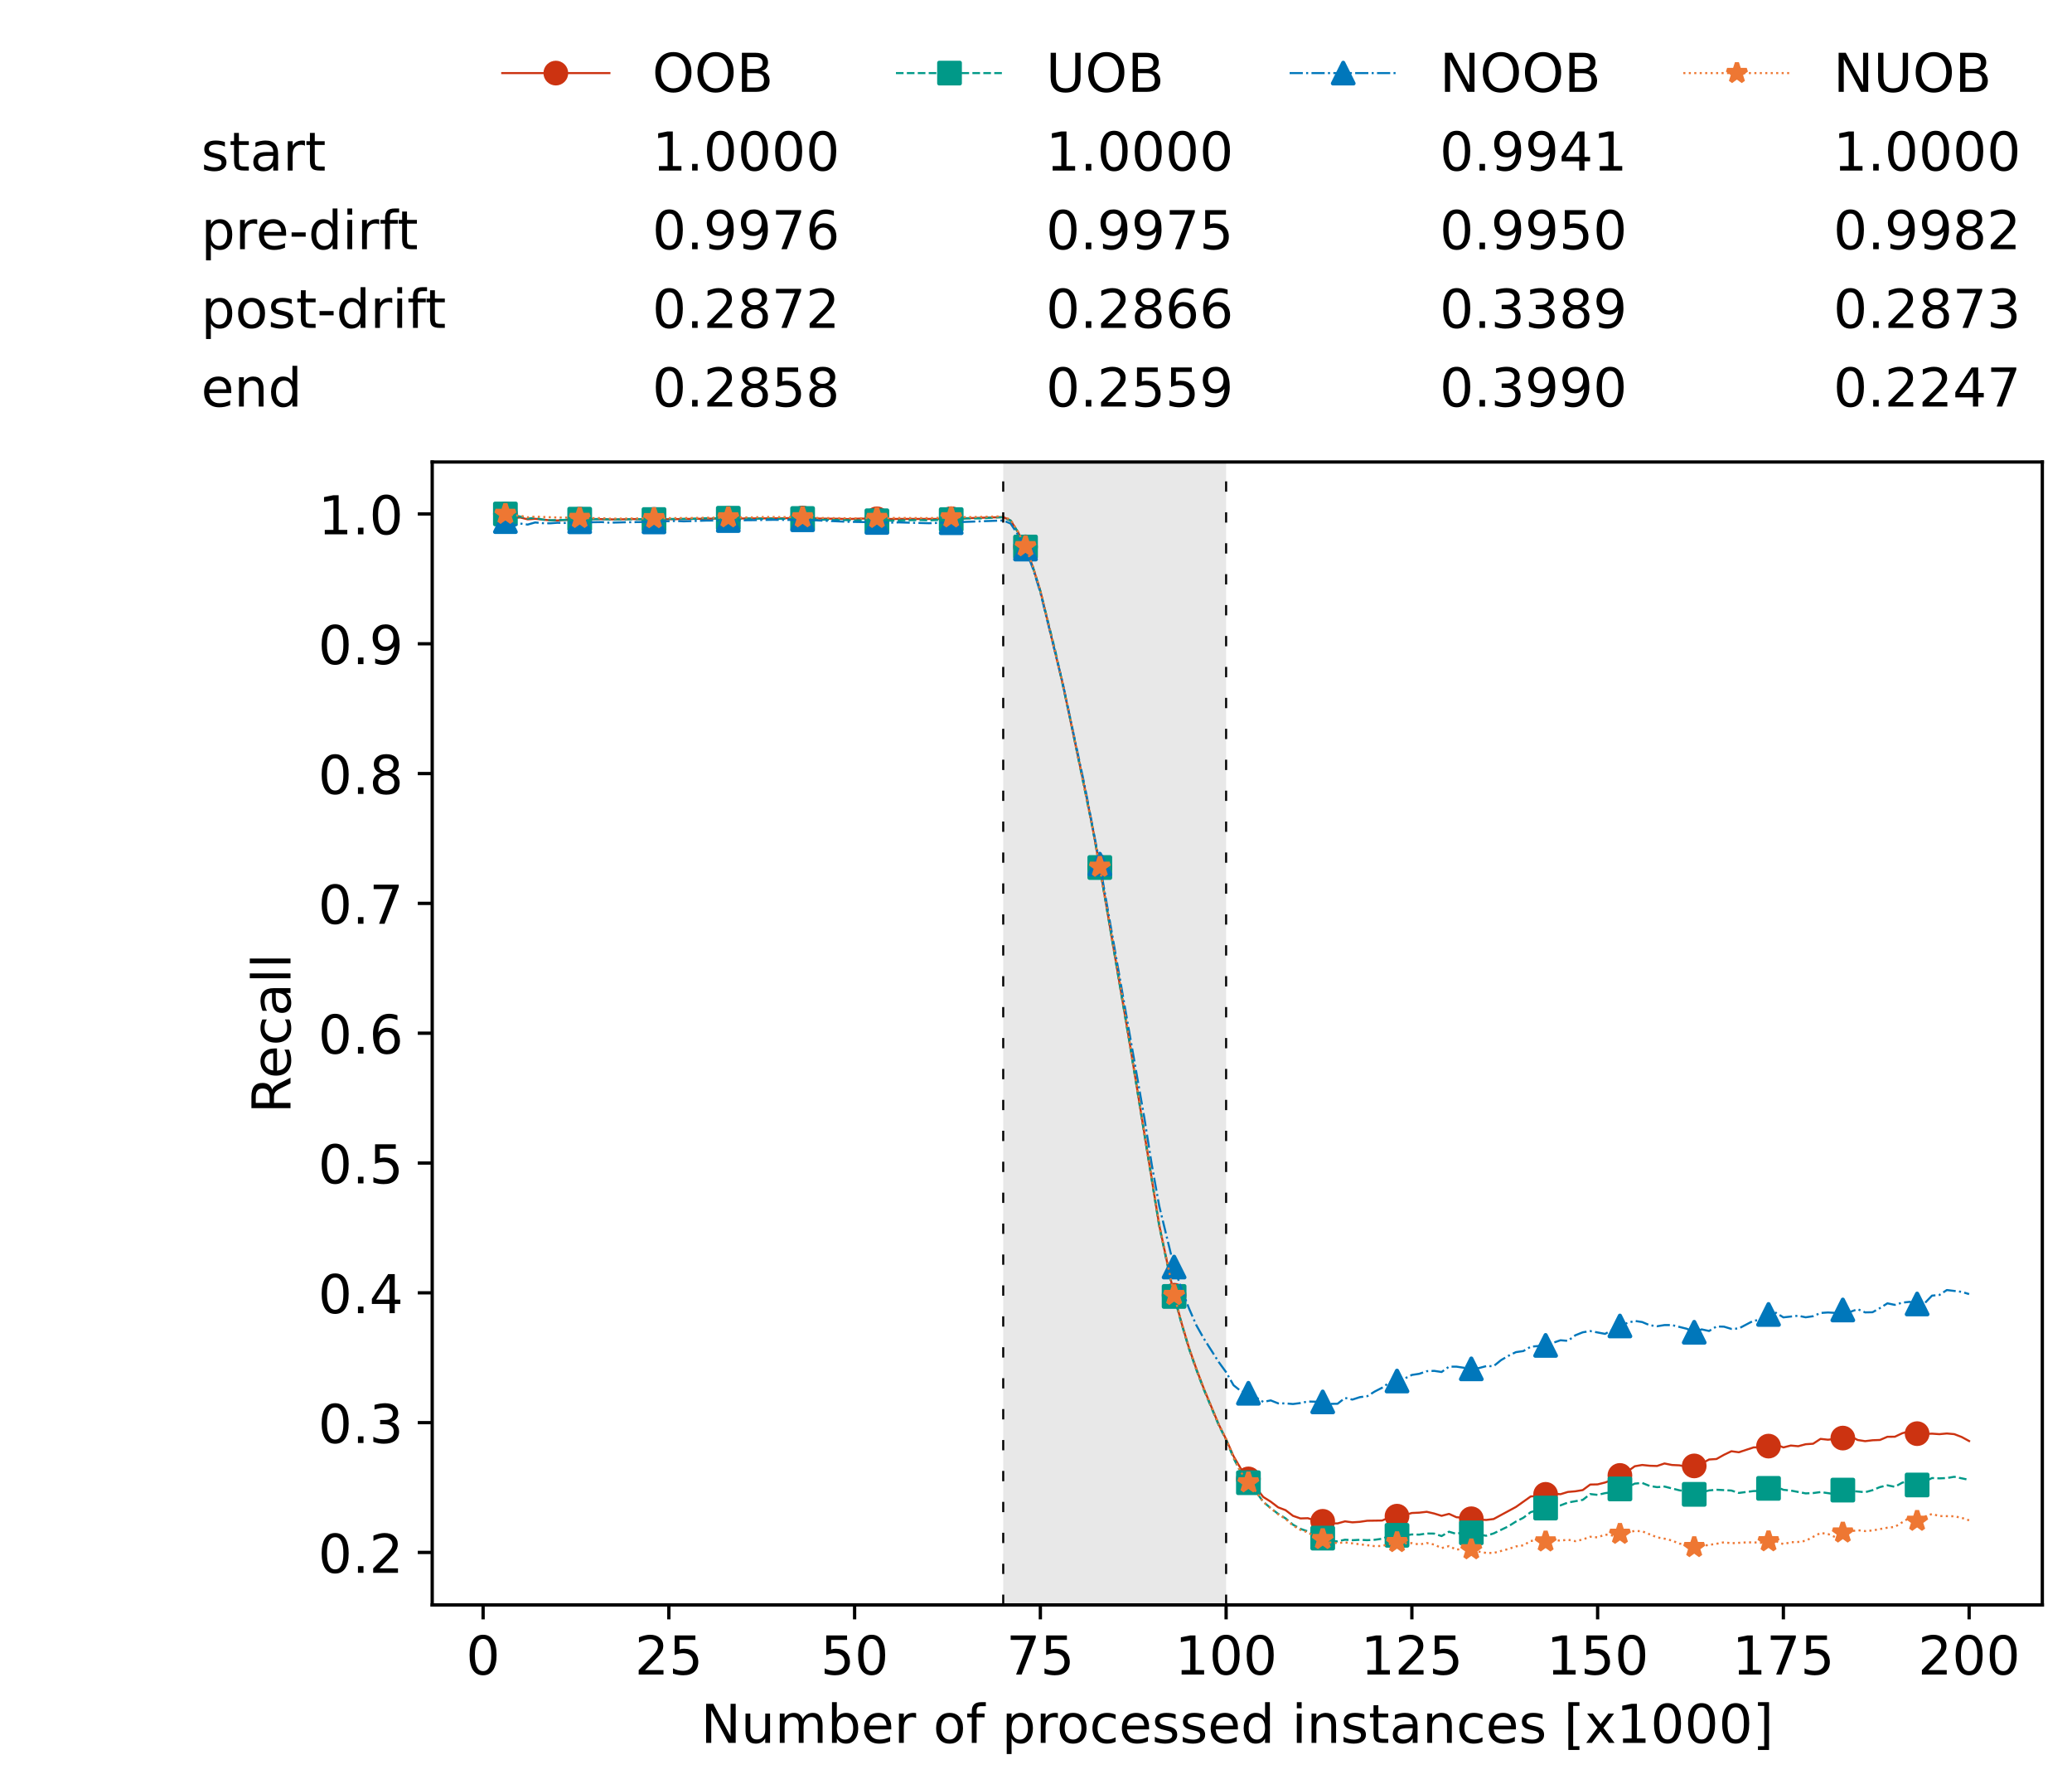 <?xml version="1.0" encoding="utf-8" standalone="no"?>
<!DOCTYPE svg PUBLIC "-//W3C//DTD SVG 1.1//EN"
  "http://www.w3.org/Graphics/SVG/1.1/DTD/svg11.dtd">
<!-- Created with matplotlib (https://matplotlib.org/) -->
<svg height="432.615pt" version="1.1" viewBox="0 0 502.65 432.615" width="502.65pt" xmlns="http://www.w3.org/2000/svg" xmlns:xlink="http://www.w3.org/1999/xlink">
 <defs>
  <style type="text/css">*{stroke-linecap:butt;stroke-linejoin:round;}</style>
 </defs>
 <g id="figure_1">
  <g id="patch_1">
   <path d="M 0 432.615 
L 502.65 432.615 
L 502.65 0 
L 0 0 
z
" style="fill:#ffffff;"/>
  </g>
  <g id="axes_1">
   <g id="patch_2">
    <path d="M 104.85 389.252 
L 495.45 389.252 
L 495.45 112.052 
L 104.85 112.052 
z
" style="fill:#ffffff;"/>
   </g>
   <g id="patch_3">
    <path clip-path="url(#pfc687d8d91)" d="M 297.446 389.252 
L 297.446 112.052 
L 243.372 112.052 
L 243.372 389.252 
z
" style="fill:#d3d3d3;opacity:0.5;"/>
   </g>
   <g id="matplotlib.axis_1">
    <g id="xtick_1">
     <g id="line2d_1">
      <defs>
       <path d="M 0 0 
L 0 3.5 
" id="m207a364859" style="stroke:#000000;stroke-width:0.8;"/>
      </defs>
      <g>
       <use style="stroke:#000000;stroke-width:0.8;" x="117.197" xlink:href="#m207a364859" y="389.252"/>
      </g>
     </g>
     <g id="text_1">
      <!-- 0 -->
      <g transform="translate(113.061 406.13)scale(0.13 -0.13)">
       <defs>
        <path d="M 31.781 66.406 
Q 24.172 66.406 20.328 58.906 
Q 16.5 51.422 16.5 36.375 
Q 16.5 21.391 20.328 13.891 
Q 24.172 6.391 31.781 6.391 
Q 39.453 6.391 43.281 13.891 
Q 47.125 21.391 47.125 36.375 
Q 47.125 51.422 43.281 58.906 
Q 39.453 66.406 31.781 66.406 
z
M 31.781 74.219 
Q 44.047 74.219 50.516 64.516 
Q 56.984 54.828 56.984 36.375 
Q 56.984 17.969 50.516 8.266 
Q 44.047 -1.422 31.781 -1.422 
Q 19.531 -1.422 13.062 8.266 
Q 6.594 17.969 6.594 36.375 
Q 6.594 54.828 13.062 64.516 
Q 19.531 74.219 31.781 74.219 
z
" id="DejaVuSans-48"/>
       </defs>
       <use xlink:href="#DejaVuSans-48"/>
      </g>
     </g>
    </g>
    <g id="xtick_2">
     <g id="line2d_2">
      <g>
       <use style="stroke:#000000;stroke-width:0.8;" x="162.259" xlink:href="#m207a364859" y="389.252"/>
      </g>
     </g>
     <g id="text_2">
      <!-- 25 -->
      <g transform="translate(153.988 406.13)scale(0.13 -0.13)">
       <defs>
        <path d="M 19.188 8.297 
L 53.609 8.297 
L 53.609 0 
L 7.328 0 
L 7.328 8.297 
Q 12.938 14.109 22.625 23.891 
Q 32.328 33.688 34.812 36.531 
Q 39.547 41.844 41.422 45.531 
Q 43.312 49.219 43.312 52.781 
Q 43.312 58.594 39.234 62.25 
Q 35.156 65.922 28.609 65.922 
Q 23.969 65.922 18.812 64.312 
Q 13.672 62.703 7.812 59.422 
L 7.812 69.391 
Q 13.766 71.781 18.938 73 
Q 24.125 74.219 28.422 74.219 
Q 39.75 74.219 46.484 68.547 
Q 53.219 62.891 53.219 53.422 
Q 53.219 48.922 51.531 44.891 
Q 49.859 40.875 45.406 35.406 
Q 44.188 33.984 37.641 27.219 
Q 31.109 20.453 19.188 8.297 
z
" id="DejaVuSans-50"/>
        <path d="M 10.797 72.906 
L 49.516 72.906 
L 49.516 64.594 
L 19.828 64.594 
L 19.828 46.734 
Q 21.969 47.469 24.109 47.828 
Q 26.266 48.188 28.422 48.188 
Q 40.625 48.188 47.75 41.5 
Q 54.891 34.812 54.891 23.391 
Q 54.891 11.625 47.562 5.094 
Q 40.234 -1.422 26.906 -1.422 
Q 22.312 -1.422 17.547 -0.641 
Q 12.797 0.141 7.719 1.703 
L 7.719 11.625 
Q 12.109 9.234 16.797 8.062 
Q 21.484 6.891 26.703 6.891 
Q 35.156 6.891 40.078 11.328 
Q 45.016 15.766 45.016 23.391 
Q 45.016 31 40.078 35.438 
Q 35.156 39.891 26.703 39.891 
Q 22.75 39.891 18.812 39.016 
Q 14.891 38.141 10.797 36.281 
z
" id="DejaVuSans-53"/>
       </defs>
       <use xlink:href="#DejaVuSans-50"/>
       <use x="63.623" xlink:href="#DejaVuSans-53"/>
      </g>
     </g>
    </g>
    <g id="xtick_3">
     <g id="line2d_3">
      <g>
       <use style="stroke:#000000;stroke-width:0.8;" x="207.322" xlink:href="#m207a364859" y="389.252"/>
      </g>
     </g>
     <g id="text_3">
      <!-- 50 -->
      <g transform="translate(199.05 406.13)scale(0.13 -0.13)">
       <use xlink:href="#DejaVuSans-53"/>
       <use x="63.623" xlink:href="#DejaVuSans-48"/>
      </g>
     </g>
    </g>
    <g id="xtick_4">
     <g id="line2d_4">
      <g>
       <use style="stroke:#000000;stroke-width:0.8;" x="252.384" xlink:href="#m207a364859" y="389.252"/>
      </g>
     </g>
     <g id="text_4">
      <!-- 75 -->
      <g transform="translate(244.113 406.13)scale(0.13 -0.13)">
       <defs>
        <path d="M 8.203 72.906 
L 55.078 72.906 
L 55.078 68.703 
L 28.609 0 
L 18.312 0 
L 43.219 64.594 
L 8.203 64.594 
z
" id="DejaVuSans-55"/>
       </defs>
       <use xlink:href="#DejaVuSans-55"/>
       <use x="63.623" xlink:href="#DejaVuSans-53"/>
      </g>
     </g>
    </g>
    <g id="xtick_5">
     <g id="line2d_5">
      <g>
       <use style="stroke:#000000;stroke-width:0.8;" x="297.446" xlink:href="#m207a364859" y="389.252"/>
      </g>
     </g>
     <g id="text_5">
      <!-- 100 -->
      <g transform="translate(285.039 406.13)scale(0.13 -0.13)">
       <defs>
        <path d="M 12.406 8.297 
L 28.516 8.297 
L 28.516 63.922 
L 10.984 60.406 
L 10.984 69.391 
L 28.422 72.906 
L 38.281 72.906 
L 38.281 8.297 
L 54.391 8.297 
L 54.391 0 
L 12.406 0 
z
" id="DejaVuSans-49"/>
       </defs>
       <use xlink:href="#DejaVuSans-49"/>
       <use x="63.623" xlink:href="#DejaVuSans-48"/>
       <use x="127.246" xlink:href="#DejaVuSans-48"/>
      </g>
     </g>
    </g>
    <g id="xtick_6">
     <g id="line2d_6">
      <g>
       <use style="stroke:#000000;stroke-width:0.8;" x="342.509" xlink:href="#m207a364859" y="389.252"/>
      </g>
     </g>
     <g id="text_6">
      <!-- 125 -->
      <g transform="translate(330.102 406.13)scale(0.13 -0.13)">
       <use xlink:href="#DejaVuSans-49"/>
       <use x="63.623" xlink:href="#DejaVuSans-50"/>
       <use x="127.246" xlink:href="#DejaVuSans-53"/>
      </g>
     </g>
    </g>
    <g id="xtick_7">
     <g id="line2d_7">
      <g>
       <use style="stroke:#000000;stroke-width:0.8;" x="387.571" xlink:href="#m207a364859" y="389.252"/>
      </g>
     </g>
     <g id="text_7">
      <!-- 150 -->
      <g transform="translate(375.164 406.13)scale(0.13 -0.13)">
       <use xlink:href="#DejaVuSans-49"/>
       <use x="63.623" xlink:href="#DejaVuSans-53"/>
       <use x="127.246" xlink:href="#DejaVuSans-48"/>
      </g>
     </g>
    </g>
    <g id="xtick_8">
     <g id="line2d_8">
      <g>
       <use style="stroke:#000000;stroke-width:0.8;" x="432.633" xlink:href="#m207a364859" y="389.252"/>
      </g>
     </g>
     <g id="text_8">
      <!-- 175 -->
      <g transform="translate(420.226 406.13)scale(0.13 -0.13)">
       <use xlink:href="#DejaVuSans-49"/>
       <use x="63.623" xlink:href="#DejaVuSans-55"/>
       <use x="127.246" xlink:href="#DejaVuSans-53"/>
      </g>
     </g>
    </g>
    <g id="xtick_9">
     <g id="line2d_9">
      <g>
       <use style="stroke:#000000;stroke-width:0.8;" x="477.695" xlink:href="#m207a364859" y="389.252"/>
      </g>
     </g>
     <g id="text_9">
      <!-- 200 -->
      <g transform="translate(465.289 406.13)scale(0.13 -0.13)">
       <use xlink:href="#DejaVuSans-50"/>
       <use x="63.623" xlink:href="#DejaVuSans-48"/>
       <use x="127.246" xlink:href="#DejaVuSans-48"/>
      </g>
     </g>
    </g>
    <g id="text_10">
     <!-- Number of processed instances [x1000] -->
     <g transform="translate(170.025 422.711)scale(0.13 -0.13)">
      <defs>
       <path d="M 9.812 72.906 
L 23.094 72.906 
L 55.422 11.922 
L 55.422 72.906 
L 64.984 72.906 
L 64.984 0 
L 51.703 0 
L 19.391 60.984 
L 19.391 0 
L 9.812 0 
z
" id="DejaVuSans-78"/>
       <path d="M 8.5 21.578 
L 8.5 54.688 
L 17.484 54.688 
L 17.484 21.922 
Q 17.484 14.156 20.5 10.266 
Q 23.531 6.391 29.594 6.391 
Q 36.859 6.391 41.078 11.031 
Q 45.312 15.672 45.312 23.688 
L 45.312 54.688 
L 54.297 54.688 
L 54.297 0 
L 45.312 0 
L 45.312 8.406 
Q 42.047 3.422 37.719 1 
Q 33.406 -1.422 27.688 -1.422 
Q 18.266 -1.422 13.375 4.438 
Q 8.5 10.297 8.5 21.578 
z
M 31.109 56 
z
" id="DejaVuSans-117"/>
       <path d="M 52 44.188 
Q 55.375 50.25 60.062 53.125 
Q 64.75 56 71.094 56 
Q 79.641 56 84.281 50.016 
Q 88.922 44.047 88.922 33.016 
L 88.922 0 
L 79.891 0 
L 79.891 32.719 
Q 79.891 40.578 77.094 44.375 
Q 74.312 48.188 68.609 48.188 
Q 61.625 48.188 57.562 43.547 
Q 53.516 38.922 53.516 30.906 
L 53.516 0 
L 44.484 0 
L 44.484 32.719 
Q 44.484 40.625 41.703 44.406 
Q 38.922 48.188 33.109 48.188 
Q 26.219 48.188 22.156 43.531 
Q 18.109 38.875 18.109 30.906 
L 18.109 0 
L 9.078 0 
L 9.078 54.688 
L 18.109 54.688 
L 18.109 46.188 
Q 21.188 51.219 25.484 53.609 
Q 29.781 56 35.688 56 
Q 41.656 56 45.828 52.969 
Q 50 49.953 52 44.188 
z
" id="DejaVuSans-109"/>
       <path d="M 48.688 27.297 
Q 48.688 37.203 44.609 42.844 
Q 40.531 48.484 33.406 48.484 
Q 26.266 48.484 22.188 42.844 
Q 18.109 37.203 18.109 27.297 
Q 18.109 17.391 22.188 11.75 
Q 26.266 6.109 33.406 6.109 
Q 40.531 6.109 44.609 11.75 
Q 48.688 17.391 48.688 27.297 
z
M 18.109 46.391 
Q 20.953 51.266 25.266 53.625 
Q 29.594 56 35.594 56 
Q 45.562 56 51.781 48.094 
Q 58.016 40.188 58.016 27.297 
Q 58.016 14.406 51.781 6.484 
Q 45.562 -1.422 35.594 -1.422 
Q 29.594 -1.422 25.266 0.953 
Q 20.953 3.328 18.109 8.203 
L 18.109 0 
L 9.078 0 
L 9.078 75.984 
L 18.109 75.984 
z
" id="DejaVuSans-98"/>
       <path d="M 56.203 29.594 
L 56.203 25.203 
L 14.891 25.203 
Q 15.484 15.922 20.484 11.062 
Q 25.484 6.203 34.422 6.203 
Q 39.594 6.203 44.453 7.469 
Q 49.312 8.734 54.109 11.281 
L 54.109 2.781 
Q 49.266 0.734 44.188 -0.344 
Q 39.109 -1.422 33.891 -1.422 
Q 20.797 -1.422 13.156 6.188 
Q 5.516 13.812 5.516 26.812 
Q 5.516 40.234 12.766 48.109 
Q 20.016 56 32.328 56 
Q 43.359 56 49.781 48.891 
Q 56.203 41.797 56.203 29.594 
z
M 47.219 32.234 
Q 47.125 39.594 43.094 43.984 
Q 39.062 48.391 32.422 48.391 
Q 24.906 48.391 20.391 44.141 
Q 15.875 39.891 15.188 32.172 
z
" id="DejaVuSans-101"/>
       <path d="M 41.109 46.297 
Q 39.594 47.172 37.812 47.578 
Q 36.031 48 33.891 48 
Q 26.266 48 22.188 43.047 
Q 18.109 38.094 18.109 28.812 
L 18.109 0 
L 9.078 0 
L 9.078 54.688 
L 18.109 54.688 
L 18.109 46.188 
Q 20.953 51.172 25.484 53.578 
Q 30.031 56 36.531 56 
Q 37.453 56 38.578 55.875 
Q 39.703 55.766 41.062 55.516 
z
" id="DejaVuSans-114"/>
       <path id="DejaVuSans-32"/>
       <path d="M 30.609 48.391 
Q 23.391 48.391 19.188 42.75 
Q 14.984 37.109 14.984 27.297 
Q 14.984 17.484 19.156 11.844 
Q 23.344 6.203 30.609 6.203 
Q 37.797 6.203 41.984 11.859 
Q 46.188 17.531 46.188 27.297 
Q 46.188 37.016 41.984 42.703 
Q 37.797 48.391 30.609 48.391 
z
M 30.609 56 
Q 42.328 56 49.016 48.375 
Q 55.719 40.766 55.719 27.297 
Q 55.719 13.875 49.016 6.219 
Q 42.328 -1.422 30.609 -1.422 
Q 18.844 -1.422 12.172 6.219 
Q 5.516 13.875 5.516 27.297 
Q 5.516 40.766 12.172 48.375 
Q 18.844 56 30.609 56 
z
" id="DejaVuSans-111"/>
       <path d="M 37.109 75.984 
L 37.109 68.5 
L 28.516 68.5 
Q 23.688 68.5 21.797 66.547 
Q 19.922 64.594 19.922 59.516 
L 19.922 54.688 
L 34.719 54.688 
L 34.719 47.703 
L 19.922 47.703 
L 19.922 0 
L 10.891 0 
L 10.891 47.703 
L 2.297 47.703 
L 2.297 54.688 
L 10.891 54.688 
L 10.891 58.5 
Q 10.891 67.625 15.141 71.797 
Q 19.391 75.984 28.609 75.984 
z
" id="DejaVuSans-102"/>
       <path d="M 18.109 8.203 
L 18.109 -20.797 
L 9.078 -20.797 
L 9.078 54.688 
L 18.109 54.688 
L 18.109 46.391 
Q 20.953 51.266 25.266 53.625 
Q 29.594 56 35.594 56 
Q 45.562 56 51.781 48.094 
Q 58.016 40.188 58.016 27.297 
Q 58.016 14.406 51.781 6.484 
Q 45.562 -1.422 35.594 -1.422 
Q 29.594 -1.422 25.266 0.953 
Q 20.953 3.328 18.109 8.203 
z
M 48.688 27.297 
Q 48.688 37.203 44.609 42.844 
Q 40.531 48.484 33.406 48.484 
Q 26.266 48.484 22.188 42.844 
Q 18.109 37.203 18.109 27.297 
Q 18.109 17.391 22.188 11.75 
Q 26.266 6.109 33.406 6.109 
Q 40.531 6.109 44.609 11.75 
Q 48.688 17.391 48.688 27.297 
z
" id="DejaVuSans-112"/>
       <path d="M 48.781 52.594 
L 48.781 44.188 
Q 44.969 46.297 41.141 47.344 
Q 37.312 48.391 33.406 48.391 
Q 24.656 48.391 19.812 42.844 
Q 14.984 37.312 14.984 27.297 
Q 14.984 17.281 19.812 11.734 
Q 24.656 6.203 33.406 6.203 
Q 37.312 6.203 41.141 7.25 
Q 44.969 8.297 48.781 10.406 
L 48.781 2.094 
Q 45.016 0.344 40.984 -0.531 
Q 36.969 -1.422 32.422 -1.422 
Q 20.062 -1.422 12.781 6.344 
Q 5.516 14.109 5.516 27.297 
Q 5.516 40.672 12.859 48.328 
Q 20.219 56 33.016 56 
Q 37.156 56 41.109 55.141 
Q 45.062 54.297 48.781 52.594 
z
" id="DejaVuSans-99"/>
       <path d="M 44.281 53.078 
L 44.281 44.578 
Q 40.484 46.531 36.375 47.5 
Q 32.281 48.484 27.875 48.484 
Q 21.188 48.484 17.844 46.438 
Q 14.5 44.391 14.5 40.281 
Q 14.5 37.156 16.891 35.375 
Q 19.281 33.594 26.516 31.984 
L 29.594 31.297 
Q 39.156 29.25 43.188 25.516 
Q 47.219 21.781 47.219 15.094 
Q 47.219 7.469 41.188 3.016 
Q 35.156 -1.422 24.609 -1.422 
Q 20.219 -1.422 15.453 -0.562 
Q 10.688 0.297 5.422 2 
L 5.422 11.281 
Q 10.406 8.688 15.234 7.391 
Q 20.062 6.109 24.812 6.109 
Q 31.156 6.109 34.562 8.281 
Q 37.984 10.453 37.984 14.406 
Q 37.984 18.062 35.516 20.016 
Q 33.062 21.969 24.703 23.781 
L 21.578 24.516 
Q 13.234 26.266 9.516 29.906 
Q 5.812 33.547 5.812 39.891 
Q 5.812 47.609 11.281 51.797 
Q 16.75 56 26.812 56 
Q 31.781 56 36.172 55.266 
Q 40.578 54.547 44.281 53.078 
z
" id="DejaVuSans-115"/>
       <path d="M 45.406 46.391 
L 45.406 75.984 
L 54.391 75.984 
L 54.391 0 
L 45.406 0 
L 45.406 8.203 
Q 42.578 3.328 38.25 0.953 
Q 33.938 -1.422 27.875 -1.422 
Q 17.969 -1.422 11.734 6.484 
Q 5.516 14.406 5.516 27.297 
Q 5.516 40.188 11.734 48.094 
Q 17.969 56 27.875 56 
Q 33.938 56 38.25 53.625 
Q 42.578 51.266 45.406 46.391 
z
M 14.797 27.297 
Q 14.797 17.391 18.875 11.75 
Q 22.953 6.109 30.078 6.109 
Q 37.203 6.109 41.297 11.75 
Q 45.406 17.391 45.406 27.297 
Q 45.406 37.203 41.297 42.844 
Q 37.203 48.484 30.078 48.484 
Q 22.953 48.484 18.875 42.844 
Q 14.797 37.203 14.797 27.297 
z
" id="DejaVuSans-100"/>
       <path d="M 9.422 54.688 
L 18.406 54.688 
L 18.406 0 
L 9.422 0 
z
M 9.422 75.984 
L 18.406 75.984 
L 18.406 64.594 
L 9.422 64.594 
z
" id="DejaVuSans-105"/>
       <path d="M 54.891 33.016 
L 54.891 0 
L 45.906 0 
L 45.906 32.719 
Q 45.906 40.484 42.875 44.328 
Q 39.844 48.188 33.797 48.188 
Q 26.516 48.188 22.312 43.547 
Q 18.109 38.922 18.109 30.906 
L 18.109 0 
L 9.078 0 
L 9.078 54.688 
L 18.109 54.688 
L 18.109 46.188 
Q 21.344 51.125 25.703 53.562 
Q 30.078 56 35.797 56 
Q 45.219 56 50.047 50.172 
Q 54.891 44.344 54.891 33.016 
z
" id="DejaVuSans-110"/>
       <path d="M 18.312 70.219 
L 18.312 54.688 
L 36.812 54.688 
L 36.812 47.703 
L 18.312 47.703 
L 18.312 18.016 
Q 18.312 11.328 20.141 9.422 
Q 21.969 7.516 27.594 7.516 
L 36.812 7.516 
L 36.812 0 
L 27.594 0 
Q 17.188 0 13.234 3.875 
Q 9.281 7.766 9.281 18.016 
L 9.281 47.703 
L 2.688 47.703 
L 2.688 54.688 
L 9.281 54.688 
L 9.281 70.219 
z
" id="DejaVuSans-116"/>
       <path d="M 34.281 27.484 
Q 23.391 27.484 19.188 25 
Q 14.984 22.516 14.984 16.5 
Q 14.984 11.719 18.141 8.906 
Q 21.297 6.109 26.703 6.109 
Q 34.188 6.109 38.703 11.406 
Q 43.219 16.703 43.219 25.484 
L 43.219 27.484 
z
M 52.203 31.203 
L 52.203 0 
L 43.219 0 
L 43.219 8.297 
Q 40.141 3.328 35.547 0.953 
Q 30.953 -1.422 24.312 -1.422 
Q 15.922 -1.422 10.953 3.297 
Q 6 8.016 6 15.922 
Q 6 25.141 12.172 29.828 
Q 18.359 34.516 30.609 34.516 
L 43.219 34.516 
L 43.219 35.406 
Q 43.219 41.609 39.141 45 
Q 35.062 48.391 27.688 48.391 
Q 23 48.391 18.547 47.266 
Q 14.109 46.141 10.016 43.891 
L 10.016 52.203 
Q 14.938 54.109 19.578 55.047 
Q 24.219 56 28.609 56 
Q 40.484 56 46.344 49.844 
Q 52.203 43.703 52.203 31.203 
z
" id="DejaVuSans-97"/>
       <path d="M 8.594 75.984 
L 29.297 75.984 
L 29.297 69 
L 17.578 69 
L 17.578 -6.203 
L 29.297 -6.203 
L 29.297 -13.188 
L 8.594 -13.188 
z
" id="DejaVuSans-91"/>
       <path d="M 54.891 54.688 
L 35.109 28.078 
L 55.906 0 
L 45.312 0 
L 29.391 21.484 
L 13.484 0 
L 2.875 0 
L 24.125 28.609 
L 4.688 54.688 
L 15.281 54.688 
L 29.781 35.203 
L 44.281 54.688 
z
" id="DejaVuSans-120"/>
       <path d="M 30.422 75.984 
L 30.422 -13.188 
L 9.719 -13.188 
L 9.719 -6.203 
L 21.391 -6.203 
L 21.391 69 
L 9.719 69 
L 9.719 75.984 
z
" id="DejaVuSans-93"/>
      </defs>
      <use xlink:href="#DejaVuSans-78"/>
      <use x="74.805" xlink:href="#DejaVuSans-117"/>
      <use x="138.184" xlink:href="#DejaVuSans-109"/>
      <use x="235.596" xlink:href="#DejaVuSans-98"/>
      <use x="299.072" xlink:href="#DejaVuSans-101"/>
      <use x="360.596" xlink:href="#DejaVuSans-114"/>
      <use x="401.709" xlink:href="#DejaVuSans-32"/>
      <use x="433.496" xlink:href="#DejaVuSans-111"/>
      <use x="494.678" xlink:href="#DejaVuSans-102"/>
      <use x="529.883" xlink:href="#DejaVuSans-32"/>
      <use x="561.67" xlink:href="#DejaVuSans-112"/>
      <use x="625.146" xlink:href="#DejaVuSans-114"/>
      <use x="664.01" xlink:href="#DejaVuSans-111"/>
      <use x="725.191" xlink:href="#DejaVuSans-99"/>
      <use x="780.172" xlink:href="#DejaVuSans-101"/>
      <use x="841.695" xlink:href="#DejaVuSans-115"/>
      <use x="893.795" xlink:href="#DejaVuSans-115"/>
      <use x="945.895" xlink:href="#DejaVuSans-101"/>
      <use x="1007.418" xlink:href="#DejaVuSans-100"/>
      <use x="1070.895" xlink:href="#DejaVuSans-32"/>
      <use x="1102.682" xlink:href="#DejaVuSans-105"/>
      <use x="1130.465" xlink:href="#DejaVuSans-110"/>
      <use x="1193.844" xlink:href="#DejaVuSans-115"/>
      <use x="1245.943" xlink:href="#DejaVuSans-116"/>
      <use x="1285.152" xlink:href="#DejaVuSans-97"/>
      <use x="1346.432" xlink:href="#DejaVuSans-110"/>
      <use x="1409.811" xlink:href="#DejaVuSans-99"/>
      <use x="1464.791" xlink:href="#DejaVuSans-101"/>
      <use x="1526.314" xlink:href="#DejaVuSans-115"/>
      <use x="1578.414" xlink:href="#DejaVuSans-32"/>
      <use x="1610.201" xlink:href="#DejaVuSans-91"/>
      <use x="1649.215" xlink:href="#DejaVuSans-120"/>
      <use x="1708.395" xlink:href="#DejaVuSans-49"/>
      <use x="1772.018" xlink:href="#DejaVuSans-48"/>
      <use x="1835.641" xlink:href="#DejaVuSans-48"/>
      <use x="1899.264" xlink:href="#DejaVuSans-48"/>
      <use x="1962.887" xlink:href="#DejaVuSans-93"/>
     </g>
    </g>
   </g>
   <g id="matplotlib.axis_2">
    <g id="ytick_1">
     <g id="line2d_10">
      <defs>
       <path d="M 0 0 
L -3.5 0 
" id="m0eb47f194f" style="stroke:#000000;stroke-width:0.8;"/>
      </defs>
      <g>
       <use style="stroke:#000000;stroke-width:0.8;" x="104.85" xlink:href="#m0eb47f194f" y="376.52"/>
      </g>
     </g>
     <g id="text_11">
      <!-- 0.2 -->
      <g transform="translate(77.176 381.459)scale(0.13 -0.13)">
       <defs>
        <path d="M 10.688 12.406 
L 21 12.406 
L 21 0 
L 10.688 0 
z
" id="DejaVuSans-46"/>
       </defs>
       <use xlink:href="#DejaVuSans-48"/>
       <use x="63.623" xlink:href="#DejaVuSans-46"/>
       <use x="95.41" xlink:href="#DejaVuSans-50"/>
      </g>
     </g>
    </g>
    <g id="ytick_2">
     <g id="line2d_11">
      <g>
       <use style="stroke:#000000;stroke-width:0.8;" x="104.85" xlink:href="#m0eb47f194f" y="345.037"/>
      </g>
     </g>
     <g id="text_12">
      <!-- 0.3 -->
      <g transform="translate(77.176 349.976)scale(0.13 -0.13)">
       <defs>
        <path d="M 40.578 39.312 
Q 47.656 37.797 51.625 33 
Q 55.609 28.219 55.609 21.188 
Q 55.609 10.406 48.188 4.484 
Q 40.766 -1.422 27.094 -1.422 
Q 22.516 -1.422 17.656 -0.516 
Q 12.797 0.391 7.625 2.203 
L 7.625 11.719 
Q 11.719 9.328 16.594 8.109 
Q 21.484 6.891 26.812 6.891 
Q 36.078 6.891 40.938 10.547 
Q 45.797 14.203 45.797 21.188 
Q 45.797 27.641 41.281 31.266 
Q 36.766 34.906 28.719 34.906 
L 20.219 34.906 
L 20.219 43.016 
L 29.109 43.016 
Q 36.375 43.016 40.234 45.922 
Q 44.094 48.828 44.094 54.297 
Q 44.094 59.906 40.109 62.906 
Q 36.141 65.922 28.719 65.922 
Q 24.656 65.922 20.016 65.031 
Q 15.375 64.156 9.812 62.312 
L 9.812 71.094 
Q 15.438 72.656 20.344 73.438 
Q 25.25 74.219 29.594 74.219 
Q 40.828 74.219 47.359 69.109 
Q 53.906 64.016 53.906 55.328 
Q 53.906 49.266 50.438 45.094 
Q 46.969 40.922 40.578 39.312 
z
" id="DejaVuSans-51"/>
       </defs>
       <use xlink:href="#DejaVuSans-48"/>
       <use x="63.623" xlink:href="#DejaVuSans-46"/>
       <use x="95.41" xlink:href="#DejaVuSans-51"/>
      </g>
     </g>
    </g>
    <g id="ytick_3">
     <g id="line2d_12">
      <g>
       <use style="stroke:#000000;stroke-width:0.8;" x="104.85" xlink:href="#m0eb47f194f" y="313.553"/>
      </g>
     </g>
     <g id="text_13">
      <!-- 0.4 -->
      <g transform="translate(77.176 318.492)scale(0.13 -0.13)">
       <defs>
        <path d="M 37.797 64.312 
L 12.891 25.391 
L 37.797 25.391 
z
M 35.203 72.906 
L 47.609 72.906 
L 47.609 25.391 
L 58.016 25.391 
L 58.016 17.188 
L 47.609 17.188 
L 47.609 0 
L 37.797 0 
L 37.797 17.188 
L 4.891 17.188 
L 4.891 26.703 
z
" id="DejaVuSans-52"/>
       </defs>
       <use xlink:href="#DejaVuSans-48"/>
       <use x="63.623" xlink:href="#DejaVuSans-46"/>
       <use x="95.41" xlink:href="#DejaVuSans-52"/>
      </g>
     </g>
    </g>
    <g id="ytick_4">
     <g id="line2d_13">
      <g>
       <use style="stroke:#000000;stroke-width:0.8;" x="104.85" xlink:href="#m0eb47f194f" y="282.07"/>
      </g>
     </g>
     <g id="text_14">
      <!-- 0.5 -->
      <g transform="translate(77.176 287.009)scale(0.13 -0.13)">
       <use xlink:href="#DejaVuSans-48"/>
       <use x="63.623" xlink:href="#DejaVuSans-46"/>
       <use x="95.41" xlink:href="#DejaVuSans-53"/>
      </g>
     </g>
    </g>
    <g id="ytick_5">
     <g id="line2d_14">
      <g>
       <use style="stroke:#000000;stroke-width:0.8;" x="104.85" xlink:href="#m0eb47f194f" y="250.586"/>
      </g>
     </g>
     <g id="text_15">
      <!-- 0.6 -->
      <g transform="translate(77.176 255.525)scale(0.13 -0.13)">
       <defs>
        <path d="M 33.016 40.375 
Q 26.375 40.375 22.484 35.828 
Q 18.609 31.297 18.609 23.391 
Q 18.609 15.531 22.484 10.953 
Q 26.375 6.391 33.016 6.391 
Q 39.656 6.391 43.531 10.953 
Q 47.406 15.531 47.406 23.391 
Q 47.406 31.297 43.531 35.828 
Q 39.656 40.375 33.016 40.375 
z
M 52.594 71.297 
L 52.594 62.312 
Q 48.875 64.062 45.094 64.984 
Q 41.312 65.922 37.594 65.922 
Q 27.828 65.922 22.672 59.328 
Q 17.531 52.734 16.797 39.406 
Q 19.672 43.656 24.016 45.922 
Q 28.375 48.188 33.594 48.188 
Q 44.578 48.188 50.953 41.516 
Q 57.328 34.859 57.328 23.391 
Q 57.328 12.156 50.688 5.359 
Q 44.047 -1.422 33.016 -1.422 
Q 20.359 -1.422 13.672 8.266 
Q 6.984 17.969 6.984 36.375 
Q 6.984 53.656 15.188 63.938 
Q 23.391 74.219 37.203 74.219 
Q 40.922 74.219 44.703 73.484 
Q 48.484 72.75 52.594 71.297 
z
" id="DejaVuSans-54"/>
       </defs>
       <use xlink:href="#DejaVuSans-48"/>
       <use x="63.623" xlink:href="#DejaVuSans-46"/>
       <use x="95.41" xlink:href="#DejaVuSans-54"/>
      </g>
     </g>
    </g>
    <g id="ytick_6">
     <g id="line2d_15">
      <g>
       <use style="stroke:#000000;stroke-width:0.8;" x="104.85" xlink:href="#m0eb47f194f" y="219.102"/>
      </g>
     </g>
     <g id="text_16">
      <!-- 0.7 -->
      <g transform="translate(77.176 224.041)scale(0.13 -0.13)">
       <use xlink:href="#DejaVuSans-48"/>
       <use x="63.623" xlink:href="#DejaVuSans-46"/>
       <use x="95.41" xlink:href="#DejaVuSans-55"/>
      </g>
     </g>
    </g>
    <g id="ytick_7">
     <g id="line2d_16">
      <g>
       <use style="stroke:#000000;stroke-width:0.8;" x="104.85" xlink:href="#m0eb47f194f" y="187.619"/>
      </g>
     </g>
     <g id="text_17">
      <!-- 0.8 -->
      <g transform="translate(77.176 192.558)scale(0.13 -0.13)">
       <defs>
        <path d="M 31.781 34.625 
Q 24.75 34.625 20.719 30.859 
Q 16.703 27.094 16.703 20.516 
Q 16.703 13.922 20.719 10.156 
Q 24.75 6.391 31.781 6.391 
Q 38.812 6.391 42.859 10.172 
Q 46.922 13.969 46.922 20.516 
Q 46.922 27.094 42.891 30.859 
Q 38.875 34.625 31.781 34.625 
z
M 21.922 38.812 
Q 15.578 40.375 12.031 44.719 
Q 8.5 49.078 8.5 55.328 
Q 8.5 64.062 14.719 69.141 
Q 20.953 74.219 31.781 74.219 
Q 42.672 74.219 48.875 69.141 
Q 55.078 64.062 55.078 55.328 
Q 55.078 49.078 51.531 44.719 
Q 48 40.375 41.703 38.812 
Q 48.828 37.156 52.797 32.312 
Q 56.781 27.484 56.781 20.516 
Q 56.781 9.906 50.312 4.234 
Q 43.844 -1.422 31.781 -1.422 
Q 19.734 -1.422 13.25 4.234 
Q 6.781 9.906 6.781 20.516 
Q 6.781 27.484 10.781 32.312 
Q 14.797 37.156 21.922 38.812 
z
M 18.312 54.391 
Q 18.312 48.734 21.844 45.562 
Q 25.391 42.391 31.781 42.391 
Q 38.141 42.391 41.719 45.562 
Q 45.312 48.734 45.312 54.391 
Q 45.312 60.062 41.719 63.234 
Q 38.141 66.406 31.781 66.406 
Q 25.391 66.406 21.844 63.234 
Q 18.312 60.062 18.312 54.391 
z
" id="DejaVuSans-56"/>
       </defs>
       <use xlink:href="#DejaVuSans-48"/>
       <use x="63.623" xlink:href="#DejaVuSans-46"/>
       <use x="95.41" xlink:href="#DejaVuSans-56"/>
      </g>
     </g>
    </g>
    <g id="ytick_8">
     <g id="line2d_17">
      <g>
       <use style="stroke:#000000;stroke-width:0.8;" x="104.85" xlink:href="#m0eb47f194f" y="156.135"/>
      </g>
     </g>
     <g id="text_18">
      <!-- 0.9 -->
      <g transform="translate(77.176 161.074)scale(0.13 -0.13)">
       <defs>
        <path d="M 10.984 1.516 
L 10.984 10.5 
Q 14.703 8.734 18.5 7.812 
Q 22.312 6.891 25.984 6.891 
Q 35.75 6.891 40.891 13.453 
Q 46.047 20.016 46.781 33.406 
Q 43.953 29.203 39.594 26.953 
Q 35.25 24.703 29.984 24.703 
Q 19.047 24.703 12.672 31.312 
Q 6.297 37.938 6.297 49.422 
Q 6.297 60.641 12.938 67.422 
Q 19.578 74.219 30.609 74.219 
Q 43.266 74.219 49.922 64.516 
Q 56.594 54.828 56.594 36.375 
Q 56.594 19.141 48.406 8.859 
Q 40.234 -1.422 26.422 -1.422 
Q 22.703 -1.422 18.891 -0.688 
Q 15.094 0.047 10.984 1.516 
z
M 30.609 32.422 
Q 37.25 32.422 41.125 36.953 
Q 45.016 41.5 45.016 49.422 
Q 45.016 57.281 41.125 61.844 
Q 37.25 66.406 30.609 66.406 
Q 23.969 66.406 20.094 61.844 
Q 16.219 57.281 16.219 49.422 
Q 16.219 41.5 20.094 36.953 
Q 23.969 32.422 30.609 32.422 
z
" id="DejaVuSans-57"/>
       </defs>
       <use xlink:href="#DejaVuSans-48"/>
       <use x="63.623" xlink:href="#DejaVuSans-46"/>
       <use x="95.41" xlink:href="#DejaVuSans-57"/>
      </g>
     </g>
    </g>
    <g id="ytick_9">
     <g id="line2d_18">
      <g>
       <use style="stroke:#000000;stroke-width:0.8;" x="104.85" xlink:href="#m0eb47f194f" y="124.652"/>
      </g>
     </g>
     <g id="text_19">
      <!-- 1.0 -->
      <g transform="translate(77.176 129.591)scale(0.13 -0.13)">
       <use xlink:href="#DejaVuSans-49"/>
       <use x="63.623" xlink:href="#DejaVuSans-46"/>
       <use x="95.41" xlink:href="#DejaVuSans-48"/>
      </g>
     </g>
    </g>
    <g id="text_20">
     <!-- Recall -->
     <g transform="translate(70.472 270.044)rotate(-90)scale(0.13 -0.13)">
      <defs>
       <path d="M 44.391 34.188 
Q 47.562 33.109 50.562 29.594 
Q 53.562 26.078 56.594 19.922 
L 66.609 0 
L 56 0 
L 46.688 18.703 
Q 43.062 26.031 39.672 28.422 
Q 36.281 30.812 30.422 30.812 
L 19.672 30.812 
L 19.672 0 
L 9.812 0 
L 9.812 72.906 
L 32.078 72.906 
Q 44.578 72.906 50.734 67.672 
Q 56.891 62.453 56.891 51.906 
Q 56.891 45.016 53.688 40.469 
Q 50.484 35.938 44.391 34.188 
z
M 19.672 64.797 
L 19.672 38.922 
L 32.078 38.922 
Q 39.203 38.922 42.844 42.219 
Q 46.484 45.516 46.484 51.906 
Q 46.484 58.297 42.844 61.547 
Q 39.203 64.797 32.078 64.797 
z
" id="DejaVuSans-82"/>
       <path d="M 9.422 75.984 
L 18.406 75.984 
L 18.406 0 
L 9.422 0 
z
" id="DejaVuSans-108"/>
      </defs>
      <use xlink:href="#DejaVuSans-82"/>
      <use x="64.982" xlink:href="#DejaVuSans-101"/>
      <use x="126.506" xlink:href="#DejaVuSans-99"/>
      <use x="181.486" xlink:href="#DejaVuSans-97"/>
      <use x="242.766" xlink:href="#DejaVuSans-108"/>
      <use x="270.549" xlink:href="#DejaVuSans-108"/>
     </g>
    </g>
   </g>
   <g id="line2d_19"/>
   <g id="line2d_20"/>
   <g id="line2d_21"/>
   <g id="line2d_22"/>
   <g id="line2d_23"/>
   <g id="line2d_24">
    <path clip-path="url(#pfc687d8d91)" d="M 122.605 124.652 
L 124.407 125.626 
L 126.21 125.508 
L 128.012 125.957 
L 129.815 125.827 
L 133.419 126.199 
L 135.222 126.229 
L 138.827 125.979 
L 144.234 125.877 
L 149.642 125.997 
L 153.247 125.883 
L 158.654 125.976 
L 173.074 125.782 
L 189.297 125.701 
L 192.902 125.641 
L 196.507 125.639 
L 198.309 125.767 
L 203.717 125.83 
L 205.519 125.894 
L 209.124 125.772 
L 214.532 125.867 
L 228.952 125.859 
L 243.372 125.413 
L 245.174 126.258 
L 246.976 129.102 
L 248.779 132.638 
L 250.581 137.539 
L 252.384 143.342 
L 257.791 165.793 
L 261.396 182.926 
L 263.199 191.418 
L 265.001 200.498 
L 266.804 210.308 
L 274.014 252.699 
L 281.224 297.166 
L 284.829 314.141 
L 286.631 320.862 
L 288.434 326.907 
L 290.236 332.041 
L 292.039 336.81 
L 295.644 345.461 
L 297.446 349.077 
L 299.249 353.191 
L 301.051 356.26 
L 302.854 358.687 
L 304.656 360.775 
L 306.459 363.071 
L 308.261 364.203 
L 310.064 365.58 
L 311.866 366.266 
L 313.669 367.642 
L 315.471 368.272 
L 317.274 368.216 
L 319.076 368.776 
L 320.879 368.97 
L 322.681 369.464 
L 324.484 369.476 
L 326.286 368.979 
L 328.089 369.219 
L 329.891 369.094 
L 331.694 368.831 
L 335.299 368.779 
L 337.101 368.006 
L 340.706 367.473 
L 342.509 366.95 
L 344.311 366.869 
L 346.114 366.662 
L 347.916 367.078 
L 349.719 367.638 
L 351.521 367.167 
L 353.324 367.982 
L 355.126 368.107 
L 358.731 368.548 
L 360.533 368.641 
L 362.336 368.416 
L 367.743 365.495 
L 371.348 362.935 
L 373.151 362.832 
L 374.953 362.429 
L 376.756 362.249 
L 378.558 362.394 
L 380.361 361.844 
L 382.163 361.69 
L 383.966 361.395 
L 385.768 360.054 
L 387.571 360.012 
L 389.373 359.561 
L 391.176 358.902 
L 392.978 357.841 
L 394.781 356.91 
L 396.583 355.616 
L 398.386 355.304 
L 400.188 355.493 
L 401.991 355.55 
L 403.793 354.944 
L 405.596 355.305 
L 407.398 355.393 
L 409.201 355.727 
L 411.003 355.535 
L 412.806 354.951 
L 414.608 353.978 
L 416.411 353.857 
L 418.213 352.846 
L 420.016 351.977 
L 421.818 352.224 
L 425.423 351.044 
L 427.226 351.019 
L 430.831 350.338 
L 432.633 351.05 
L 434.436 350.591 
L 436.238 350.755 
L 438.041 350.276 
L 439.843 350.154 
L 441.646 348.98 
L 443.448 349.179 
L 447.053 348.782 
L 448.856 348.324 
L 450.658 349.246 
L 452.461 349.529 
L 454.263 349.311 
L 456.066 349.239 
L 457.868 348.469 
L 459.671 348.458 
L 461.473 347.609 
L 463.276 347.12 
L 465.078 347.709 
L 466.881 347.778 
L 468.683 347.711 
L 470.485 347.834 
L 472.288 347.668 
L 474.09 347.829 
L 475.893 348.521 
L 477.695 349.503 
L 477.695 349.503 
" style="fill:none;stroke:#cc3311;stroke-linecap:square;stroke-width:0.5;"/>
    <defs>
     <path d="M 0 2.5 
C 0.663 2.5 1.299 2.237 1.768 1.768 
C 2.237 1.299 2.5 0.663 2.5 0 
C 2.5 -0.663 2.237 -1.299 1.768 -1.768 
C 1.299 -2.237 0.663 -2.5 0 -2.5 
C -0.663 -2.5 -1.299 -2.237 -1.768 -1.768 
C -2.237 -1.299 -2.5 -0.663 -2.5 0 
C -2.5 0.663 -2.237 1.299 -1.768 1.768 
C -1.299 2.237 -0.663 2.5 0 2.5 
z
" id="me86c7bf3a0" style="stroke:#cc3311;"/>
    </defs>
    <g clip-path="url(#pfc687d8d91)">
     <use style="fill:#cc3311;stroke:#cc3311;" x="122.605" xlink:href="#me86c7bf3a0" y="124.652"/>
     <use style="fill:#cc3311;stroke:#cc3311;" x="140.629" xlink:href="#me86c7bf3a0" y="125.919"/>
     <use style="fill:#cc3311;stroke:#cc3311;" x="158.654" xlink:href="#me86c7bf3a0" y="125.976"/>
     <use style="fill:#cc3311;stroke:#cc3311;" x="176.679" xlink:href="#me86c7bf3a0" y="125.747"/>
     <use style="fill:#cc3311;stroke:#cc3311;" x="194.704" xlink:href="#me86c7bf3a0" y="125.638"/>
     <use style="fill:#cc3311;stroke:#cc3311;" x="212.729" xlink:href="#me86c7bf3a0" y="125.831"/>
     <use style="fill:#cc3311;stroke:#cc3311;" x="230.754" xlink:href="#me86c7bf3a0" y="125.797"/>
     <use style="fill:#cc3311;stroke:#cc3311;" x="248.779" xlink:href="#me86c7bf3a0" y="132.638"/>
     <use style="fill:#cc3311;stroke:#cc3311;" x="266.804" xlink:href="#me86c7bf3a0" y="210.308"/>
     <use style="fill:#cc3311;stroke:#cc3311;" x="284.829" xlink:href="#me86c7bf3a0" y="314.141"/>
     <use style="fill:#cc3311;stroke:#cc3311;" x="302.854" xlink:href="#me86c7bf3a0" y="358.687"/>
     <use style="fill:#cc3311;stroke:#cc3311;" x="320.879" xlink:href="#me86c7bf3a0" y="368.97"/>
     <use style="fill:#cc3311;stroke:#cc3311;" x="338.904" xlink:href="#me86c7bf3a0" y="367.721"/>
     <use style="fill:#cc3311;stroke:#cc3311;" x="356.928" xlink:href="#me86c7bf3a0" y="368.353"/>
     <use style="fill:#cc3311;stroke:#cc3311;" x="374.953" xlink:href="#me86c7bf3a0" y="362.429"/>
     <use style="fill:#cc3311;stroke:#cc3311;" x="392.978" xlink:href="#me86c7bf3a0" y="357.841"/>
     <use style="fill:#cc3311;stroke:#cc3311;" x="411.003" xlink:href="#me86c7bf3a0" y="355.535"/>
     <use style="fill:#cc3311;stroke:#cc3311;" x="429.028" xlink:href="#me86c7bf3a0" y="350.731"/>
     <use style="fill:#cc3311;stroke:#cc3311;" x="447.053" xlink:href="#me86c7bf3a0" y="348.782"/>
     <use style="fill:#cc3311;stroke:#cc3311;" x="465.078" xlink:href="#me86c7bf3a0" y="347.709"/>
    </g>
   </g>
   <g id="line2d_25"/>
   <g id="line2d_26"/>
   <g id="line2d_27"/>
   <g id="line2d_28"/>
   <g id="line2d_29">
    <path clip-path="url(#pfc687d8d91)" d="M 122.605 124.652 
L 126.21 125.283 
L 128.012 125.788 
L 129.815 125.561 
L 131.617 126.022 
L 133.419 126.184 
L 146.037 125.876 
L 147.839 125.999 
L 155.049 125.909 
L 167.667 125.843 
L 171.272 125.689 
L 183.889 125.789 
L 196.507 125.852 
L 198.309 126.014 
L 203.717 126.106 
L 210.927 126.266 
L 216.334 126.278 
L 219.939 126.165 
L 223.544 126.134 
L 225.347 126.203 
L 232.557 125.892 
L 234.359 125.729 
L 237.964 125.728 
L 241.569 125.51 
L 243.372 125.446 
L 245.174 126.258 
L 246.976 129.102 
L 248.779 132.665 
L 250.581 137.567 
L 252.384 143.401 
L 255.989 157.791 
L 259.594 174.203 
L 265.001 200.589 
L 266.804 210.401 
L 274.014 252.888 
L 281.224 297.386 
L 284.829 314.433 
L 286.631 321.059 
L 288.434 327.103 
L 290.236 332.269 
L 292.039 337.038 
L 295.644 345.628 
L 297.446 349.243 
L 299.249 353.646 
L 301.051 357.215 
L 302.854 359.608 
L 304.656 361.763 
L 306.459 364.24 
L 308.261 365.773 
L 310.064 367.149 
L 311.866 368.255 
L 313.669 369.786 
L 315.471 370.795 
L 317.274 371.411 
L 319.076 372.515 
L 320.879 373.049 
L 322.681 373.699 
L 324.484 373.836 
L 326.286 373.432 
L 328.089 373.548 
L 329.891 373.457 
L 331.694 373.545 
L 333.496 373.445 
L 335.299 373.2 
L 337.101 372.489 
L 338.904 372.364 
L 340.706 372.41 
L 342.509 372.153 
L 344.311 372.196 
L 346.114 371.925 
L 347.916 371.952 
L 349.719 372.551 
L 351.521 371.49 
L 353.324 372.031 
L 355.126 371.543 
L 356.928 371.767 
L 358.731 372.179 
L 360.533 372.47 
L 362.336 371.908 
L 365.941 370.174 
L 367.743 369.032 
L 369.546 368.114 
L 371.348 366.74 
L 376.756 365.214 
L 378.558 365.11 
L 380.361 364.415 
L 383.966 363.773 
L 385.768 362.36 
L 387.571 362.56 
L 389.373 362.14 
L 391.176 361.903 
L 392.978 361.12 
L 394.781 360.727 
L 396.583 359.826 
L 398.386 359.662 
L 400.188 360.394 
L 401.991 360.684 
L 403.793 360.541 
L 407.398 361.448 
L 409.201 361.751 
L 411.003 362.429 
L 414.608 361.478 
L 416.411 361.31 
L 420.016 361.506 
L 421.818 362.086 
L 425.423 361.63 
L 427.226 361.593 
L 429.028 360.978 
L 430.831 360.558 
L 432.633 361.327 
L 434.436 361.513 
L 438.041 362.196 
L 439.843 362.119 
L 441.646 361.88 
L 445.251 362.393 
L 447.053 361.401 
L 452.461 361.915 
L 454.263 361.416 
L 456.066 360.663 
L 457.868 360.238 
L 459.671 360.602 
L 461.473 359.599 
L 463.276 359.178 
L 465.078 360.16 
L 466.881 359.382 
L 468.683 358.476 
L 470.485 358.556 
L 472.288 358.477 
L 474.09 358.171 
L 477.695 358.919 
L 477.695 358.919 
" style="fill:none;stroke:#009988;stroke-dasharray:1.85,0.8;stroke-dashoffset:0;stroke-width:0.5;"/>
    <defs>
     <path d="M -2.5 2.5 
L 2.5 2.5 
L 2.5 -2.5 
L -2.5 -2.5 
z
" id="meaccd1a5b5" style="stroke:#009988;stroke-linejoin:miter;"/>
    </defs>
    <g clip-path="url(#pfc687d8d91)">
     <use style="fill:#009988;stroke:#009988;stroke-linejoin:miter;" x="122.605" xlink:href="#meaccd1a5b5" y="124.652"/>
     <use style="fill:#009988;stroke:#009988;stroke-linejoin:miter;" x="140.629" xlink:href="#meaccd1a5b5" y="125.913"/>
     <use style="fill:#009988;stroke:#009988;stroke-linejoin:miter;" x="158.654" xlink:href="#meaccd1a5b5" y="126.005"/>
     <use style="fill:#009988;stroke:#009988;stroke-linejoin:miter;" x="176.679" xlink:href="#meaccd1a5b5" y="125.684"/>
     <use style="fill:#009988;stroke:#009988;stroke-linejoin:miter;" x="194.704" xlink:href="#meaccd1a5b5" y="125.757"/>
     <use style="fill:#009988;stroke:#009988;stroke-linejoin:miter;" x="212.729" xlink:href="#meaccd1a5b5" y="126.298"/>
     <use style="fill:#009988;stroke:#009988;stroke-linejoin:miter;" x="230.754" xlink:href="#meaccd1a5b5" y="126.018"/>
     <use style="fill:#009988;stroke:#009988;stroke-linejoin:miter;" x="248.779" xlink:href="#meaccd1a5b5" y="132.665"/>
     <use style="fill:#009988;stroke:#009988;stroke-linejoin:miter;" x="266.804" xlink:href="#meaccd1a5b5" y="210.401"/>
     <use style="fill:#009988;stroke:#009988;stroke-linejoin:miter;" x="284.829" xlink:href="#meaccd1a5b5" y="314.433"/>
     <use style="fill:#009988;stroke:#009988;stroke-linejoin:miter;" x="302.854" xlink:href="#meaccd1a5b5" y="359.608"/>
     <use style="fill:#009988;stroke:#009988;stroke-linejoin:miter;" x="320.879" xlink:href="#meaccd1a5b5" y="373.049"/>
     <use style="fill:#009988;stroke:#009988;stroke-linejoin:miter;" x="338.904" xlink:href="#meaccd1a5b5" y="372.364"/>
     <use style="fill:#009988;stroke:#009988;stroke-linejoin:miter;" x="356.928" xlink:href="#meaccd1a5b5" y="371.767"/>
     <use style="fill:#009988;stroke:#009988;stroke-linejoin:miter;" x="374.953" xlink:href="#meaccd1a5b5" y="365.755"/>
     <use style="fill:#009988;stroke:#009988;stroke-linejoin:miter;" x="392.978" xlink:href="#meaccd1a5b5" y="361.12"/>
     <use style="fill:#009988;stroke:#009988;stroke-linejoin:miter;" x="411.003" xlink:href="#meaccd1a5b5" y="362.429"/>
     <use style="fill:#009988;stroke:#009988;stroke-linejoin:miter;" x="429.028" xlink:href="#meaccd1a5b5" y="360.978"/>
     <use style="fill:#009988;stroke:#009988;stroke-linejoin:miter;" x="447.053" xlink:href="#meaccd1a5b5" y="361.401"/>
     <use style="fill:#009988;stroke:#009988;stroke-linejoin:miter;" x="465.078" xlink:href="#meaccd1a5b5" y="360.16"/>
    </g>
   </g>
   <g id="line2d_30"/>
   <g id="line2d_31"/>
   <g id="line2d_32"/>
   <g id="line2d_33"/>
   <g id="line2d_34">
    <path clip-path="url(#pfc687d8d91)" d="M 122.605 126.507 
L 124.407 127.527 
L 126.21 126.983 
L 128.012 127.229 
L 129.815 126.714 
L 131.617 126.88 
L 133.419 126.92 
L 135.222 126.785 
L 137.024 126.833 
L 140.629 126.557 
L 142.432 126.677 
L 146.037 126.618 
L 147.839 126.773 
L 151.444 126.667 
L 155.049 126.616 
L 164.062 126.348 
L 165.864 126.441 
L 171.272 126.26 
L 182.087 126.161 
L 187.494 126.072 
L 196.507 126.133 
L 205.519 126.546 
L 210.927 126.643 
L 216.334 126.752 
L 218.137 126.697 
L 225.347 126.901 
L 243.372 126.23 
L 245.174 126.976 
L 246.976 129.728 
L 248.779 133.168 
L 250.581 137.908 
L 252.384 143.678 
L 257.791 165.593 
L 263.199 190.887 
L 266.804 209.585 
L 277.619 271.2 
L 279.421 282.535 
L 281.224 292.526 
L 284.829 307.308 
L 286.631 312.67 
L 288.434 317.318 
L 290.236 321.446 
L 292.039 324.648 
L 295.644 330.332 
L 297.446 332.803 
L 299.249 335.967 
L 301.051 337.412 
L 302.854 337.917 
L 304.656 338.87 
L 306.459 340.022 
L 308.261 339.644 
L 310.064 340.359 
L 311.866 340.371 
L 313.669 340.523 
L 315.471 340.285 
L 317.274 339.911 
L 320.879 340.01 
L 322.681 340.489 
L 324.484 340.458 
L 326.286 339.039 
L 328.089 339.445 
L 329.891 338.857 
L 331.694 338.616 
L 333.496 337.495 
L 335.299 336.566 
L 337.101 335.267 
L 338.904 334.945 
L 340.706 334.364 
L 342.509 333.469 
L 344.311 333.192 
L 346.114 332.56 
L 347.916 332.48 
L 349.719 332.756 
L 351.521 331.459 
L 353.324 331.459 
L 356.928 331.996 
L 358.731 331.812 
L 360.533 331.336 
L 362.336 331.337 
L 364.138 329.882 
L 365.941 328.828 
L 367.743 327.94 
L 369.546 327.678 
L 371.348 326.616 
L 374.953 326.307 
L 378.558 325.059 
L 380.361 325.204 
L 382.163 323.853 
L 383.966 323.129 
L 385.768 322.829 
L 389.373 323.508 
L 392.978 321.597 
L 394.781 320.855 
L 396.583 320.363 
L 398.386 320.641 
L 400.188 321.408 
L 401.991 321.663 
L 403.793 321.374 
L 405.596 321.373 
L 409.201 322.269 
L 411.003 323.119 
L 412.806 322.418 
L 414.608 322.81 
L 416.411 321.712 
L 418.213 321.76 
L 420.016 322.303 
L 421.818 322.201 
L 425.423 320.3 
L 427.226 320.13 
L 429.028 318.797 
L 430.831 318.393 
L 432.633 319.507 
L 436.238 319.111 
L 438.041 319.492 
L 439.843 319.226 
L 441.646 318.44 
L 443.448 318.316 
L 445.251 318.423 
L 447.053 317.711 
L 448.856 318.171 
L 450.658 317.519 
L 452.461 318.297 
L 454.263 318.26 
L 456.066 317.252 
L 457.868 316.104 
L 459.671 316.475 
L 461.473 315.931 
L 463.276 315.741 
L 465.078 316.26 
L 466.881 316.115 
L 468.683 314.235 
L 470.485 314.071 
L 472.288 312.875 
L 475.893 313.316 
L 477.695 313.865 
L 477.695 313.865 
" style="fill:none;stroke:#0077bb;stroke-dasharray:3.2,0.8,0.5,0.8;stroke-dashoffset:0;stroke-width:0.5;"/>
    <defs>
     <path d="M 0 -2.5 
L -2.5 2.5 
L 2.5 2.5 
z
" id="mf99532b061" style="stroke:#0077bb;stroke-linejoin:miter;"/>
    </defs>
    <g clip-path="url(#pfc687d8d91)">
     <use style="fill:#0077bb;stroke:#0077bb;stroke-linejoin:miter;" x="122.605" xlink:href="#mf99532b061" y="126.507"/>
     <use style="fill:#0077bb;stroke:#0077bb;stroke-linejoin:miter;" x="140.629" xlink:href="#mf99532b061" y="126.557"/>
     <use style="fill:#0077bb;stroke:#0077bb;stroke-linejoin:miter;" x="158.654" xlink:href="#mf99532b061" y="126.584"/>
     <use style="fill:#0077bb;stroke:#0077bb;stroke-linejoin:miter;" x="176.679" xlink:href="#mf99532b061" y="126.251"/>
     <use style="fill:#0077bb;stroke:#0077bb;stroke-linejoin:miter;" x="194.704" xlink:href="#mf99532b061" y="126.069"/>
     <use style="fill:#0077bb;stroke:#0077bb;stroke-linejoin:miter;" x="212.729" xlink:href="#mf99532b061" y="126.708"/>
     <use style="fill:#0077bb;stroke:#0077bb;stroke-linejoin:miter;" x="230.754" xlink:href="#mf99532b061" y="126.779"/>
     <use style="fill:#0077bb;stroke:#0077bb;stroke-linejoin:miter;" x="248.779" xlink:href="#mf99532b061" y="133.168"/>
     <use style="fill:#0077bb;stroke:#0077bb;stroke-linejoin:miter;" x="266.804" xlink:href="#mf99532b061" y="209.585"/>
     <use style="fill:#0077bb;stroke:#0077bb;stroke-linejoin:miter;" x="284.829" xlink:href="#mf99532b061" y="307.308"/>
     <use style="fill:#0077bb;stroke:#0077bb;stroke-linejoin:miter;" x="302.854" xlink:href="#mf99532b061" y="337.917"/>
     <use style="fill:#0077bb;stroke:#0077bb;stroke-linejoin:miter;" x="320.879" xlink:href="#mf99532b061" y="340.01"/>
     <use style="fill:#0077bb;stroke:#0077bb;stroke-linejoin:miter;" x="338.904" xlink:href="#mf99532b061" y="334.945"/>
     <use style="fill:#0077bb;stroke:#0077bb;stroke-linejoin:miter;" x="356.928" xlink:href="#mf99532b061" y="331.996"/>
     <use style="fill:#0077bb;stroke:#0077bb;stroke-linejoin:miter;" x="374.953" xlink:href="#mf99532b061" y="326.307"/>
     <use style="fill:#0077bb;stroke:#0077bb;stroke-linejoin:miter;" x="392.978" xlink:href="#mf99532b061" y="321.597"/>
     <use style="fill:#0077bb;stroke:#0077bb;stroke-linejoin:miter;" x="411.003" xlink:href="#mf99532b061" y="323.119"/>
     <use style="fill:#0077bb;stroke:#0077bb;stroke-linejoin:miter;" x="429.028" xlink:href="#mf99532b061" y="318.797"/>
     <use style="fill:#0077bb;stroke:#0077bb;stroke-linejoin:miter;" x="447.053" xlink:href="#mf99532b061" y="317.711"/>
     <use style="fill:#0077bb;stroke:#0077bb;stroke-linejoin:miter;" x="465.078" xlink:href="#mf99532b061" y="316.26"/>
    </g>
   </g>
   <g id="line2d_35"/>
   <g id="line2d_36"/>
   <g id="line2d_37"/>
   <g id="line2d_38"/>
   <g id="line2d_39">
    <path clip-path="url(#pfc687d8d91)" d="M 122.605 124.652 
L 124.407 124.976 
L 126.21 125.076 
L 128.012 125.467 
L 129.815 125.304 
L 135.222 125.518 
L 138.827 125.541 
L 142.432 125.669 
L 146.037 125.662 
L 147.839 125.799 
L 158.654 125.698 
L 167.667 125.629 
L 171.272 125.57 
L 174.877 125.564 
L 178.482 125.491 
L 182.087 125.484 
L 185.692 125.392 
L 191.099 125.424 
L 192.902 125.392 
L 198.309 125.613 
L 203.717 125.676 
L 207.322 125.709 
L 210.927 125.676 
L 218.137 125.625 
L 225.347 125.661 
L 232.557 125.444 
L 236.162 125.406 
L 239.767 125.315 
L 243.372 125.219 
L 245.174 126.097 
L 246.976 128.97 
L 248.779 132.505 
L 250.581 137.439 
L 252.384 143.274 
L 257.791 165.725 
L 259.594 174.011 
L 265.001 200.433 
L 268.606 220.634 
L 272.211 241.387 
L 281.224 297.006 
L 284.829 314.113 
L 286.631 320.739 
L 288.434 326.784 
L 290.236 331.981 
L 292.039 336.75 
L 295.644 345.406 
L 297.446 349.022 
L 299.249 353.425 
L 301.051 357.087 
L 302.854 359.547 
L 304.656 361.762 
L 306.459 364.27 
L 310.064 367.276 
L 311.866 368.382 
L 313.669 370.005 
L 315.471 371.046 
L 317.274 371.662 
L 319.076 372.766 
L 320.879 373.3 
L 322.681 374.103 
L 324.484 374.24 
L 326.286 374.085 
L 333.496 375.001 
L 335.299 374.944 
L 338.904 374.036 
L 340.706 374.309 
L 342.509 374.26 
L 344.311 374.598 
L 346.114 374.233 
L 347.916 374.606 
L 349.719 375.466 
L 351.521 374.978 
L 353.324 375.857 
L 355.126 375.557 
L 356.928 375.781 
L 358.731 376.318 
L 360.533 376.642 
L 362.336 376.652 
L 365.941 375.681 
L 367.743 375.06 
L 369.546 374.798 
L 371.348 373.736 
L 373.151 373.549 
L 374.953 373.883 
L 376.756 373.506 
L 378.558 373.66 
L 380.361 373.428 
L 382.163 373.787 
L 383.966 373.382 
L 385.768 372.713 
L 387.571 372.871 
L 389.373 372.18 
L 391.176 372.42 
L 396.583 371.295 
L 398.386 371.387 
L 401.991 372.861 
L 403.793 373.186 
L 405.596 373.626 
L 407.398 374.395 
L 409.201 374.486 
L 411.003 375.248 
L 416.411 374.416 
L 418.213 374.061 
L 420.016 374.291 
L 423.621 374.086 
L 425.423 374.072 
L 427.226 374.191 
L 429.028 373.841 
L 430.831 373.797 
L 432.633 374.51 
L 434.436 374.045 
L 436.238 373.977 
L 438.041 373.7 
L 441.646 371.79 
L 443.448 372.04 
L 445.251 372.812 
L 447.053 371.716 
L 450.658 371.123 
L 452.461 371.34 
L 454.263 371.192 
L 457.868 370.518 
L 459.671 370.327 
L 463.276 368.084 
L 465.078 368.877 
L 466.881 367.857 
L 468.683 367.189 
L 470.485 367.694 
L 474.09 367.749 
L 475.893 368.129 
L 477.695 368.733 
L 477.695 368.733 
" style="fill:none;stroke:#ee7733;stroke-dasharray:0.5,0.825;stroke-dashoffset:0;stroke-width:0.5;"/>
    <defs>
     <path d="M 0 -2.5 
L -0.561 -0.773 
L -2.378 -0.773 
L -0.908 0.295 
L -1.469 2.023 
L -0 0.955 
L 1.469 2.023 
L 0.908 0.295 
L 2.378 -0.773 
L 0.561 -0.773 
z
" id="m4b06cf156d" style="stroke:#ee7733;stroke-linejoin:bevel;"/>
    </defs>
    <g clip-path="url(#pfc687d8d91)">
     <use style="fill:#ee7733;stroke:#ee7733;stroke-linejoin:bevel;" x="122.605" xlink:href="#m4b06cf156d" y="124.652"/>
     <use style="fill:#ee7733;stroke:#ee7733;stroke-linejoin:bevel;" x="140.629" xlink:href="#m4b06cf156d" y="125.64"/>
     <use style="fill:#ee7733;stroke:#ee7733;stroke-linejoin:bevel;" x="158.654" xlink:href="#m4b06cf156d" y="125.698"/>
     <use style="fill:#ee7733;stroke:#ee7733;stroke-linejoin:bevel;" x="176.679" xlink:href="#m4b06cf156d" y="125.498"/>
     <use style="fill:#ee7733;stroke:#ee7733;stroke-linejoin:bevel;" x="194.704" xlink:href="#m4b06cf156d" y="125.485"/>
     <use style="fill:#ee7733;stroke:#ee7733;stroke-linejoin:bevel;" x="212.729" xlink:href="#m4b06cf156d" y="125.644"/>
     <use style="fill:#ee7733;stroke:#ee7733;stroke-linejoin:bevel;" x="230.754" xlink:href="#m4b06cf156d" y="125.507"/>
     <use style="fill:#ee7733;stroke:#ee7733;stroke-linejoin:bevel;" x="248.779" xlink:href="#m4b06cf156d" y="132.505"/>
     <use style="fill:#ee7733;stroke:#ee7733;stroke-linejoin:bevel;" x="266.804" xlink:href="#m4b06cf156d" y="210.243"/>
     <use style="fill:#ee7733;stroke:#ee7733;stroke-linejoin:bevel;" x="284.829" xlink:href="#m4b06cf156d" y="314.113"/>
     <use style="fill:#ee7733;stroke:#ee7733;stroke-linejoin:bevel;" x="302.854" xlink:href="#m4b06cf156d" y="359.547"/>
     <use style="fill:#ee7733;stroke:#ee7733;stroke-linejoin:bevel;" x="320.879" xlink:href="#m4b06cf156d" y="373.3"/>
     <use style="fill:#ee7733;stroke:#ee7733;stroke-linejoin:bevel;" x="338.904" xlink:href="#m4b06cf156d" y="374.036"/>
     <use style="fill:#ee7733;stroke:#ee7733;stroke-linejoin:bevel;" x="356.928" xlink:href="#m4b06cf156d" y="375.781"/>
     <use style="fill:#ee7733;stroke:#ee7733;stroke-linejoin:bevel;" x="374.953" xlink:href="#m4b06cf156d" y="373.883"/>
     <use style="fill:#ee7733;stroke:#ee7733;stroke-linejoin:bevel;" x="392.978" xlink:href="#m4b06cf156d" y="372.033"/>
     <use style="fill:#ee7733;stroke:#ee7733;stroke-linejoin:bevel;" x="411.003" xlink:href="#m4b06cf156d" y="375.248"/>
     <use style="fill:#ee7733;stroke:#ee7733;stroke-linejoin:bevel;" x="429.028" xlink:href="#m4b06cf156d" y="373.841"/>
     <use style="fill:#ee7733;stroke:#ee7733;stroke-linejoin:bevel;" x="447.053" xlink:href="#m4b06cf156d" y="371.716"/>
     <use style="fill:#ee7733;stroke:#ee7733;stroke-linejoin:bevel;" x="465.078" xlink:href="#m4b06cf156d" y="368.877"/>
    </g>
   </g>
   <g id="line2d_40"/>
   <g id="line2d_41"/>
   <g id="line2d_42"/>
   <g id="line2d_43"/>
   <g id="line2d_44">
    <path clip-path="url(#pfc687d8d91)" d="M 243.372 389.252 
L 243.372 112.052 
" style="fill:none;stroke:#000000;stroke-dasharray:2.5,5;stroke-dashoffset:0;stroke-width:0.5;"/>
   </g>
   <g id="line2d_45">
    <path clip-path="url(#pfc687d8d91)" d="M 297.446 389.252 
L 297.446 112.052 
" style="fill:none;stroke:#000000;stroke-dasharray:2.5,5;stroke-dashoffset:0;stroke-width:0.5;"/>
   </g>
   <g id="patch_4">
    <path d="M 104.85 389.252 
L 104.85 112.052 
" style="fill:none;stroke:#000000;stroke-linecap:square;stroke-linejoin:miter;stroke-width:0.8;"/>
   </g>
   <g id="patch_5">
    <path d="M 495.45 389.252 
L 495.45 112.052 
" style="fill:none;stroke:#000000;stroke-linecap:square;stroke-linejoin:miter;stroke-width:0.8;"/>
   </g>
   <g id="patch_6">
    <path d="M 104.85 389.252 
L 495.45 389.252 
" style="fill:none;stroke:#000000;stroke-linecap:square;stroke-linejoin:miter;stroke-width:0.8;"/>
   </g>
   <g id="patch_7">
    <path d="M 104.85 112.052 
L 495.45 112.052 
" style="fill:none;stroke:#000000;stroke-linecap:square;stroke-linejoin:miter;stroke-width:0.8;"/>
   </g>
   <g id="legend_1">
    <g id="line2d_46"/>
    <g id="line2d_47"/>
    <g id="text_21">
     <!--   -->
     <g transform="translate(48.8 22.278)scale(0.13 -0.13)">
      <use xlink:href="#DejaVuSans-32"/>
     </g>
    </g>
    <g id="line2d_48"/>
    <g id="line2d_49"/>
    <g id="text_22">
     <!-- start -->
     <g transform="translate(48.8 41.36)scale(0.13 -0.13)">
      <use xlink:href="#DejaVuSans-115"/>
      <use x="52.1" xlink:href="#DejaVuSans-116"/>
      <use x="91.309" xlink:href="#DejaVuSans-97"/>
      <use x="152.588" xlink:href="#DejaVuSans-114"/>
      <use x="193.701" xlink:href="#DejaVuSans-116"/>
     </g>
    </g>
    <g id="line2d_50"/>
    <g id="line2d_51"/>
    <g id="text_23">
     <!-- pre-dirft -->
     <g transform="translate(48.8 60.441)scale(0.13 -0.13)">
      <defs>
       <path d="M 4.891 31.391 
L 31.203 31.391 
L 31.203 23.391 
L 4.891 23.391 
z
" id="DejaVuSans-45"/>
      </defs>
      <use xlink:href="#DejaVuSans-112"/>
      <use x="63.477" xlink:href="#DejaVuSans-114"/>
      <use x="102.34" xlink:href="#DejaVuSans-101"/>
      <use x="163.863" xlink:href="#DejaVuSans-45"/>
      <use x="199.947" xlink:href="#DejaVuSans-100"/>
      <use x="263.424" xlink:href="#DejaVuSans-105"/>
      <use x="291.207" xlink:href="#DejaVuSans-114"/>
      <use x="332.32" xlink:href="#DejaVuSans-102"/>
      <use x="365.775" xlink:href="#DejaVuSans-116"/>
     </g>
    </g>
    <g id="line2d_52"/>
    <g id="line2d_53"/>
    <g id="text_24">
     <!-- post-drift -->
     <g transform="translate(48.8 79.523)scale(0.13 -0.13)">
      <use xlink:href="#DejaVuSans-112"/>
      <use x="63.477" xlink:href="#DejaVuSans-111"/>
      <use x="124.658" xlink:href="#DejaVuSans-115"/>
      <use x="176.758" xlink:href="#DejaVuSans-116"/>
      <use x="215.967" xlink:href="#DejaVuSans-45"/>
      <use x="252.051" xlink:href="#DejaVuSans-100"/>
      <use x="315.527" xlink:href="#DejaVuSans-114"/>
      <use x="356.641" xlink:href="#DejaVuSans-105"/>
      <use x="384.424" xlink:href="#DejaVuSans-102"/>
      <use x="417.879" xlink:href="#DejaVuSans-116"/>
     </g>
    </g>
    <g id="line2d_54"/>
    <g id="line2d_55"/>
    <g id="text_25">
     <!-- end -->
     <g transform="translate(48.8 98.604)scale(0.13 -0.13)">
      <use xlink:href="#DejaVuSans-101"/>
      <use x="61.523" xlink:href="#DejaVuSans-110"/>
      <use x="124.902" xlink:href="#DejaVuSans-100"/>
     </g>
    </g>
    <g id="line2d_56">
     <path d="M 121.84 17.728 
L 147.84 17.728 
" style="fill:none;stroke:#cc3311;stroke-linecap:square;stroke-width:0.5;"/>
    </g>
    <g id="line2d_57">
     <g>
      <use style="fill:#cc3311;stroke:#cc3311;" x="134.84" xlink:href="#me86c7bf3a0" y="17.728"/>
     </g>
    </g>
    <g id="text_26">
     <!-- OOB -->
     <g transform="translate(158.24 22.278)scale(0.13 -0.13)">
      <defs>
       <path d="M 39.406 66.219 
Q 28.656 66.219 22.328 58.203 
Q 16.016 50.203 16.016 36.375 
Q 16.016 22.609 22.328 14.594 
Q 28.656 6.594 39.406 6.594 
Q 50.141 6.594 56.422 14.594 
Q 62.703 22.609 62.703 36.375 
Q 62.703 50.203 56.422 58.203 
Q 50.141 66.219 39.406 66.219 
z
M 39.406 74.219 
Q 54.734 74.219 63.906 63.938 
Q 73.094 53.656 73.094 36.375 
Q 73.094 19.141 63.906 8.859 
Q 54.734 -1.422 39.406 -1.422 
Q 24.031 -1.422 14.812 8.828 
Q 5.609 19.094 5.609 36.375 
Q 5.609 53.656 14.812 63.938 
Q 24.031 74.219 39.406 74.219 
z
" id="DejaVuSans-79"/>
       <path d="M 19.672 34.812 
L 19.672 8.109 
L 35.5 8.109 
Q 43.453 8.109 47.281 11.406 
Q 51.125 14.703 51.125 21.484 
Q 51.125 28.328 47.281 31.562 
Q 43.453 34.812 35.5 34.812 
z
M 19.672 64.797 
L 19.672 42.828 
L 34.281 42.828 
Q 41.5 42.828 45.031 45.531 
Q 48.578 48.25 48.578 53.812 
Q 48.578 59.328 45.031 62.062 
Q 41.5 64.797 34.281 64.797 
z
M 9.812 72.906 
L 35.016 72.906 
Q 46.297 72.906 52.391 68.219 
Q 58.5 63.531 58.5 54.891 
Q 58.5 48.188 55.375 44.234 
Q 52.25 40.281 46.188 39.312 
Q 53.469 37.75 57.5 32.781 
Q 61.531 27.828 61.531 20.406 
Q 61.531 10.641 54.891 5.312 
Q 48.25 0 35.984 0 
L 9.812 0 
z
" id="DejaVuSans-66"/>
      </defs>
      <use xlink:href="#DejaVuSans-79"/>
      <use x="78.711" xlink:href="#DejaVuSans-79"/>
      <use x="157.422" xlink:href="#DejaVuSans-66"/>
     </g>
    </g>
    <g id="line2d_58"/>
    <g id="line2d_59"/>
    <g id="text_27">
     <!-- 1.0000 -->
     <g transform="translate(158.24 41.36)scale(0.13 -0.13)">
      <use xlink:href="#DejaVuSans-49"/>
      <use x="63.623" xlink:href="#DejaVuSans-46"/>
      <use x="95.41" xlink:href="#DejaVuSans-48"/>
      <use x="159.033" xlink:href="#DejaVuSans-48"/>
      <use x="222.656" xlink:href="#DejaVuSans-48"/>
      <use x="286.279" xlink:href="#DejaVuSans-48"/>
     </g>
    </g>
    <g id="line2d_60"/>
    <g id="line2d_61"/>
    <g id="text_28">
     <!-- 0.9976 -->
     <g transform="translate(158.24 60.441)scale(0.13 -0.13)">
      <use xlink:href="#DejaVuSans-48"/>
      <use x="63.623" xlink:href="#DejaVuSans-46"/>
      <use x="95.41" xlink:href="#DejaVuSans-57"/>
      <use x="159.033" xlink:href="#DejaVuSans-57"/>
      <use x="222.656" xlink:href="#DejaVuSans-55"/>
      <use x="286.279" xlink:href="#DejaVuSans-54"/>
     </g>
    </g>
    <g id="line2d_62"/>
    <g id="line2d_63"/>
    <g id="text_29">
     <!-- 0.2872 -->
     <g transform="translate(158.24 79.523)scale(0.13 -0.13)">
      <use xlink:href="#DejaVuSans-48"/>
      <use x="63.623" xlink:href="#DejaVuSans-46"/>
      <use x="95.41" xlink:href="#DejaVuSans-50"/>
      <use x="159.033" xlink:href="#DejaVuSans-56"/>
      <use x="222.656" xlink:href="#DejaVuSans-55"/>
      <use x="286.279" xlink:href="#DejaVuSans-50"/>
     </g>
    </g>
    <g id="line2d_64"/>
    <g id="line2d_65"/>
    <g id="text_30">
     <!-- 0.2858 -->
     <g transform="translate(158.24 98.604)scale(0.13 -0.13)">
      <use xlink:href="#DejaVuSans-48"/>
      <use x="63.623" xlink:href="#DejaVuSans-46"/>
      <use x="95.41" xlink:href="#DejaVuSans-50"/>
      <use x="159.033" xlink:href="#DejaVuSans-56"/>
      <use x="222.656" xlink:href="#DejaVuSans-53"/>
      <use x="286.279" xlink:href="#DejaVuSans-56"/>
     </g>
    </g>
    <g id="line2d_66">
     <path d="M 217.347 17.728 
L 243.347 17.728 
" style="fill:none;stroke:#009988;stroke-dasharray:1.85,0.8;stroke-dashoffset:0;stroke-width:0.5;"/>
    </g>
    <g id="line2d_67">
     <g>
      <use style="fill:#009988;stroke:#009988;stroke-linejoin:miter;" x="230.347" xlink:href="#meaccd1a5b5" y="17.728"/>
     </g>
    </g>
    <g id="text_31">
     <!-- UOB -->
     <g transform="translate(253.747 22.278)scale(0.13 -0.13)">
      <defs>
       <path d="M 8.688 72.906 
L 18.609 72.906 
L 18.609 28.609 
Q 18.609 16.891 22.844 11.734 
Q 27.094 6.594 36.625 6.594 
Q 46.094 6.594 50.344 11.734 
Q 54.594 16.891 54.594 28.609 
L 54.594 72.906 
L 64.5 72.906 
L 64.5 27.391 
Q 64.5 13.141 57.438 5.859 
Q 50.391 -1.422 36.625 -1.422 
Q 22.797 -1.422 15.734 5.859 
Q 8.688 13.141 8.688 27.391 
z
" id="DejaVuSans-85"/>
      </defs>
      <use xlink:href="#DejaVuSans-85"/>
      <use x="73.193" xlink:href="#DejaVuSans-79"/>
      <use x="151.904" xlink:href="#DejaVuSans-66"/>
     </g>
    </g>
    <g id="line2d_68"/>
    <g id="line2d_69"/>
    <g id="text_32">
     <!-- 1.0000 -->
     <g transform="translate(253.747 41.36)scale(0.13 -0.13)">
      <use xlink:href="#DejaVuSans-49"/>
      <use x="63.623" xlink:href="#DejaVuSans-46"/>
      <use x="95.41" xlink:href="#DejaVuSans-48"/>
      <use x="159.033" xlink:href="#DejaVuSans-48"/>
      <use x="222.656" xlink:href="#DejaVuSans-48"/>
      <use x="286.279" xlink:href="#DejaVuSans-48"/>
     </g>
    </g>
    <g id="line2d_70"/>
    <g id="line2d_71"/>
    <g id="text_33">
     <!-- 0.9975 -->
     <g transform="translate(253.747 60.441)scale(0.13 -0.13)">
      <use xlink:href="#DejaVuSans-48"/>
      <use x="63.623" xlink:href="#DejaVuSans-46"/>
      <use x="95.41" xlink:href="#DejaVuSans-57"/>
      <use x="159.033" xlink:href="#DejaVuSans-57"/>
      <use x="222.656" xlink:href="#DejaVuSans-55"/>
      <use x="286.279" xlink:href="#DejaVuSans-53"/>
     </g>
    </g>
    <g id="line2d_72"/>
    <g id="line2d_73"/>
    <g id="text_34">
     <!-- 0.2866 -->
     <g transform="translate(253.747 79.523)scale(0.13 -0.13)">
      <use xlink:href="#DejaVuSans-48"/>
      <use x="63.623" xlink:href="#DejaVuSans-46"/>
      <use x="95.41" xlink:href="#DejaVuSans-50"/>
      <use x="159.033" xlink:href="#DejaVuSans-56"/>
      <use x="222.656" xlink:href="#DejaVuSans-54"/>
      <use x="286.279" xlink:href="#DejaVuSans-54"/>
     </g>
    </g>
    <g id="line2d_74"/>
    <g id="line2d_75"/>
    <g id="text_35">
     <!-- 0.2559 -->
     <g transform="translate(253.747 98.604)scale(0.13 -0.13)">
      <use xlink:href="#DejaVuSans-48"/>
      <use x="63.623" xlink:href="#DejaVuSans-46"/>
      <use x="95.41" xlink:href="#DejaVuSans-50"/>
      <use x="159.033" xlink:href="#DejaVuSans-53"/>
      <use x="222.656" xlink:href="#DejaVuSans-53"/>
      <use x="286.279" xlink:href="#DejaVuSans-57"/>
     </g>
    </g>
    <g id="line2d_76">
     <path d="M 312.855 17.728 
L 338.855 17.728 
" style="fill:none;stroke:#0077bb;stroke-dasharray:3.2,0.8,0.5,0.8;stroke-dashoffset:0;stroke-width:0.5;"/>
    </g>
    <g id="line2d_77">
     <g>
      <use style="fill:#0077bb;stroke:#0077bb;stroke-linejoin:miter;" x="325.855" xlink:href="#mf99532b061" y="17.728"/>
     </g>
    </g>
    <g id="text_36">
     <!-- NOOB -->
     <g transform="translate(349.255 22.278)scale(0.13 -0.13)">
      <use xlink:href="#DejaVuSans-78"/>
      <use x="74.805" xlink:href="#DejaVuSans-79"/>
      <use x="153.516" xlink:href="#DejaVuSans-79"/>
      <use x="232.227" xlink:href="#DejaVuSans-66"/>
     </g>
    </g>
    <g id="line2d_78"/>
    <g id="line2d_79"/>
    <g id="text_37">
     <!-- 0.9941 -->
     <g transform="translate(349.255 41.36)scale(0.13 -0.13)">
      <use xlink:href="#DejaVuSans-48"/>
      <use x="63.623" xlink:href="#DejaVuSans-46"/>
      <use x="95.41" xlink:href="#DejaVuSans-57"/>
      <use x="159.033" xlink:href="#DejaVuSans-57"/>
      <use x="222.656" xlink:href="#DejaVuSans-52"/>
      <use x="286.279" xlink:href="#DejaVuSans-49"/>
     </g>
    </g>
    <g id="line2d_80"/>
    <g id="line2d_81"/>
    <g id="text_38">
     <!-- 0.9950 -->
     <g transform="translate(349.255 60.441)scale(0.13 -0.13)">
      <use xlink:href="#DejaVuSans-48"/>
      <use x="63.623" xlink:href="#DejaVuSans-46"/>
      <use x="95.41" xlink:href="#DejaVuSans-57"/>
      <use x="159.033" xlink:href="#DejaVuSans-57"/>
      <use x="222.656" xlink:href="#DejaVuSans-53"/>
      <use x="286.279" xlink:href="#DejaVuSans-48"/>
     </g>
    </g>
    <g id="line2d_82"/>
    <g id="line2d_83"/>
    <g id="text_39">
     <!-- 0.3389 -->
     <g transform="translate(349.255 79.523)scale(0.13 -0.13)">
      <use xlink:href="#DejaVuSans-48"/>
      <use x="63.623" xlink:href="#DejaVuSans-46"/>
      <use x="95.41" xlink:href="#DejaVuSans-51"/>
      <use x="159.033" xlink:href="#DejaVuSans-51"/>
      <use x="222.656" xlink:href="#DejaVuSans-56"/>
      <use x="286.279" xlink:href="#DejaVuSans-57"/>
     </g>
    </g>
    <g id="line2d_84"/>
    <g id="line2d_85"/>
    <g id="text_40">
     <!-- 0.3990 -->
     <g transform="translate(349.255 98.604)scale(0.13 -0.13)">
      <use xlink:href="#DejaVuSans-48"/>
      <use x="63.623" xlink:href="#DejaVuSans-46"/>
      <use x="95.41" xlink:href="#DejaVuSans-51"/>
      <use x="159.033" xlink:href="#DejaVuSans-57"/>
      <use x="222.656" xlink:href="#DejaVuSans-57"/>
      <use x="286.279" xlink:href="#DejaVuSans-48"/>
     </g>
    </g>
    <g id="line2d_86">
     <path d="M 408.362 17.728 
L 434.362 17.728 
" style="fill:none;stroke:#ee7733;stroke-dasharray:0.5,0.825;stroke-dashoffset:0;stroke-width:0.5;"/>
    </g>
    <g id="line2d_87">
     <g>
      <use style="fill:#ee7733;stroke:#ee7733;stroke-linejoin:bevel;" x="421.362" xlink:href="#m4b06cf156d" y="17.728"/>
     </g>
    </g>
    <g id="text_41">
     <!-- NUOB -->
     <g transform="translate(444.762 22.278)scale(0.13 -0.13)">
      <use xlink:href="#DejaVuSans-78"/>
      <use x="74.805" xlink:href="#DejaVuSans-85"/>
      <use x="147.998" xlink:href="#DejaVuSans-79"/>
      <use x="226.709" xlink:href="#DejaVuSans-66"/>
     </g>
    </g>
    <g id="line2d_88"/>
    <g id="line2d_89"/>
    <g id="text_42">
     <!-- 1.0000 -->
     <g transform="translate(444.762 41.36)scale(0.13 -0.13)">
      <use xlink:href="#DejaVuSans-49"/>
      <use x="63.623" xlink:href="#DejaVuSans-46"/>
      <use x="95.41" xlink:href="#DejaVuSans-48"/>
      <use x="159.033" xlink:href="#DejaVuSans-48"/>
      <use x="222.656" xlink:href="#DejaVuSans-48"/>
      <use x="286.279" xlink:href="#DejaVuSans-48"/>
     </g>
    </g>
    <g id="line2d_90"/>
    <g id="line2d_91"/>
    <g id="text_43">
     <!-- 0.9982 -->
     <g transform="translate(444.762 60.441)scale(0.13 -0.13)">
      <use xlink:href="#DejaVuSans-48"/>
      <use x="63.623" xlink:href="#DejaVuSans-46"/>
      <use x="95.41" xlink:href="#DejaVuSans-57"/>
      <use x="159.033" xlink:href="#DejaVuSans-57"/>
      <use x="222.656" xlink:href="#DejaVuSans-56"/>
      <use x="286.279" xlink:href="#DejaVuSans-50"/>
     </g>
    </g>
    <g id="line2d_92"/>
    <g id="line2d_93"/>
    <g id="text_44">
     <!-- 0.2873 -->
     <g transform="translate(444.762 79.523)scale(0.13 -0.13)">
      <use xlink:href="#DejaVuSans-48"/>
      <use x="63.623" xlink:href="#DejaVuSans-46"/>
      <use x="95.41" xlink:href="#DejaVuSans-50"/>
      <use x="159.033" xlink:href="#DejaVuSans-56"/>
      <use x="222.656" xlink:href="#DejaVuSans-55"/>
      <use x="286.279" xlink:href="#DejaVuSans-51"/>
     </g>
    </g>
    <g id="line2d_94"/>
    <g id="line2d_95"/>
    <g id="text_45">
     <!-- 0.2247 -->
     <g transform="translate(444.762 98.604)scale(0.13 -0.13)">
      <use xlink:href="#DejaVuSans-48"/>
      <use x="63.623" xlink:href="#DejaVuSans-46"/>
      <use x="95.41" xlink:href="#DejaVuSans-50"/>
      <use x="159.033" xlink:href="#DejaVuSans-50"/>
      <use x="222.656" xlink:href="#DejaVuSans-52"/>
      <use x="286.279" xlink:href="#DejaVuSans-55"/>
     </g>
    </g>
   </g>
  </g>
 </g>
 <defs>
  <clipPath id="pfc687d8d91">
   <rect height="277.2" width="390.6" x="104.85" y="112.052"/>
  </clipPath>
 </defs>
</svg>
